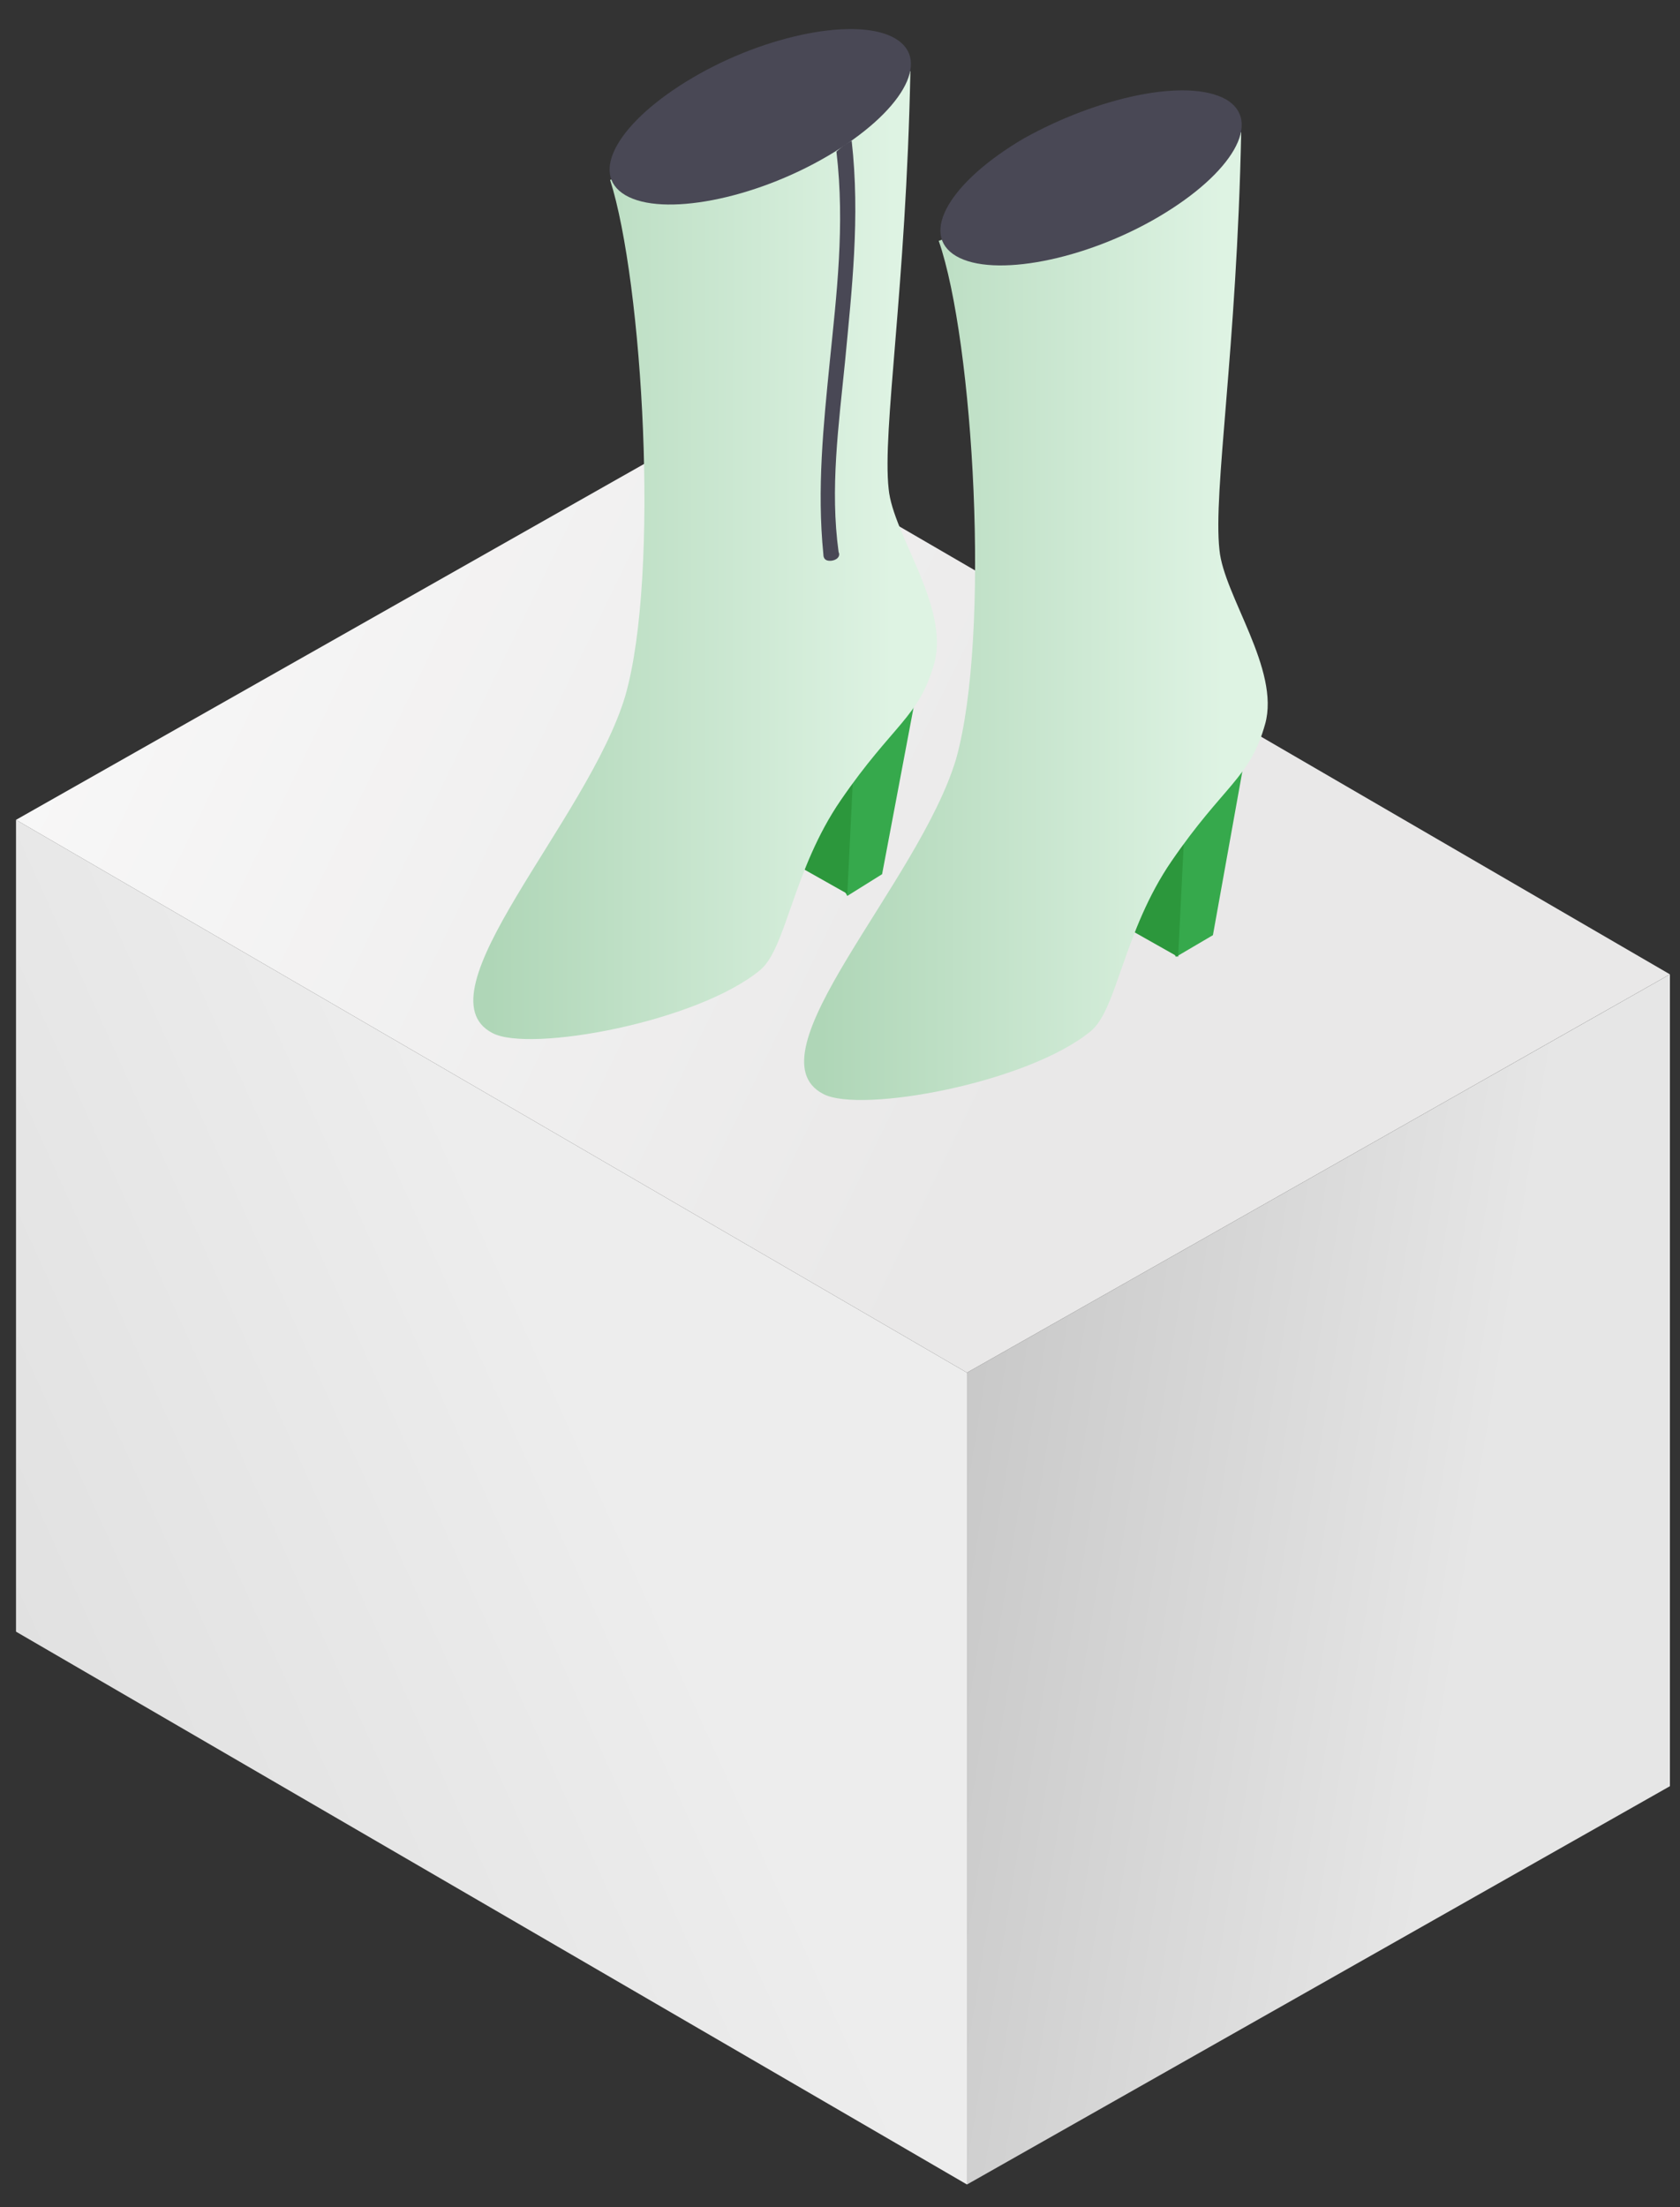<svg width="51" height="67" viewBox="0 0 51 67" fill="none" xmlns="http://www.w3.org/2000/svg">
<rect x="0" y="0" width="51" height="67" fill="#333333" stroke="none"/>
<path d="M0.486 49.529V24.886L29.355 41.667V66.311L0.486 49.529Z" fill="url(#paint0_linear_1_438)"/>
<path d="M50.694 54.22V29.577L29.356 41.667V66.31L50.694 54.22Z" fill="url(#paint1_linear_1_438)"/>
<path d="M0.486 24.886L21.824 12.796L50.694 29.576L29.355 41.667L0.486 24.886Z" fill="url(#paint2_linear_1_438)"/>
<path d="M26.778 26.536L27.901 20.59L25.456 23.1L25.39 26.602L25.721 27.196L26.778 26.536Z" fill="#36A94C"/>
<path d="M22.947 21.45L23.145 25.678L25.722 27.131L25.92 23.101L22.947 21.45Z" fill="#2C973C"/>
<path d="M18.983 21.12C17.86 24.886 12.641 30.171 14.953 31.36C16.076 31.955 21.163 31.03 23.079 29.444C23.872 28.784 24.07 26.405 25.523 24.291C27.109 21.979 27.902 21.78 28.364 20.129C28.826 18.411 27.109 16.231 26.977 14.843C26.779 13.059 27.505 8.765 27.637 2.158L18.521 5.462C19.512 8.567 20.04 17.42 18.983 21.12Z" fill="url(#paint3_linear_1_438)"/>
<path d="M36.821 28.387L37.878 22.506L35.433 25.017L35.367 28.453L35.698 29.047L36.821 28.387Z" fill="#36A94C"/>
<path d="M32.991 23.365L33.189 27.593L35.765 29.047L35.964 25.017L32.991 23.365Z" fill="#2C973C"/>
<path d="M29.025 23.035C27.902 26.801 22.683 32.02 24.995 33.209C26.119 33.804 31.205 32.879 33.121 31.294C33.914 30.633 34.112 28.255 35.565 26.14C37.151 23.828 37.944 23.63 38.406 21.978C38.868 20.326 37.151 18.08 37.019 16.693C36.821 14.909 37.547 10.615 37.679 4.008L28.497 7.311C29.554 10.35 30.082 19.269 29.025 23.035Z" fill="url(#paint4_linear_1_438)"/>
<path d="M27.175 1.167C28.298 1.828 27.374 3.413 25.128 4.735C22.881 6.056 20.107 6.585 18.984 5.924C17.861 5.263 18.785 3.678 21.032 2.356C23.278 1.035 26.052 0.506 27.175 1.167Z" fill="#494855"/>
<path d="M25.193 17.023C25.061 17.023 24.995 16.957 24.995 16.825C24.797 14.843 24.995 12.927 25.193 10.945C25.392 8.963 25.656 6.849 25.392 4.603C25.392 4.603 25.59 4.405 25.854 4.273C26.118 6.585 25.854 8.831 25.656 10.945C25.458 12.927 25.193 14.843 25.458 16.759C25.524 16.891 25.392 17.023 25.193 17.023C25.259 17.023 25.259 17.023 25.193 17.023Z" fill="#494855"/>
<path d="M37.217 3.016C38.34 3.677 37.416 5.262 35.169 6.584C32.923 7.905 30.149 8.433 29.026 7.773C27.903 7.112 28.828 5.526 31.074 4.205C33.32 2.95 36.028 2.355 37.217 3.016Z" fill="#494855"/>
<defs>
<linearGradient id="paint0_linear_1_438" x1="21.97" y1="42.432" x2="-1.566" y2="53.071" gradientUnits="userSpaceOnUse">
<stop offset="0.15" stop-color="#EDEDED"/>
<stop offset="1" stop-color="#DFDFDF"/>
</linearGradient>
<linearGradient id="paint1_linear_1_438" x1="48.636" y1="49.343" x2="21.394" y2="44.934" gradientUnits="userSpaceOnUse">
<stop offset="0.15" stop-color="#E6E6E6"/>
<stop offset="1" stop-color="#BBBBBB"/>
</linearGradient>
<linearGradient id="paint2_linear_1_438" x1="42.423" y1="35.403" x2="-10.804" y2="9.588" gradientUnits="userSpaceOnUse">
<stop offset="0.193" stop-color="#E9E8E8"/>
<stop offset="1" stop-color="white"/>
</linearGradient>
<linearGradient id="paint3_linear_1_438" x1="14.889" y1="16.802" x2="27.108" y2="16.81" gradientUnits="userSpaceOnUse">
<stop stop-color="#AFD6B7"/>
<stop offset="1" stop-color="#DEF3E3"/>
</linearGradient>
<linearGradient id="paint4_linear_1_438" x1="24.931" y1="18.638" x2="37.15" y2="18.646" gradientUnits="userSpaceOnUse">
<stop stop-color="#AFD6B7"/>
<stop offset="1" stop-color="#DEF3E3"/>
</linearGradient>
</defs>
</svg>
